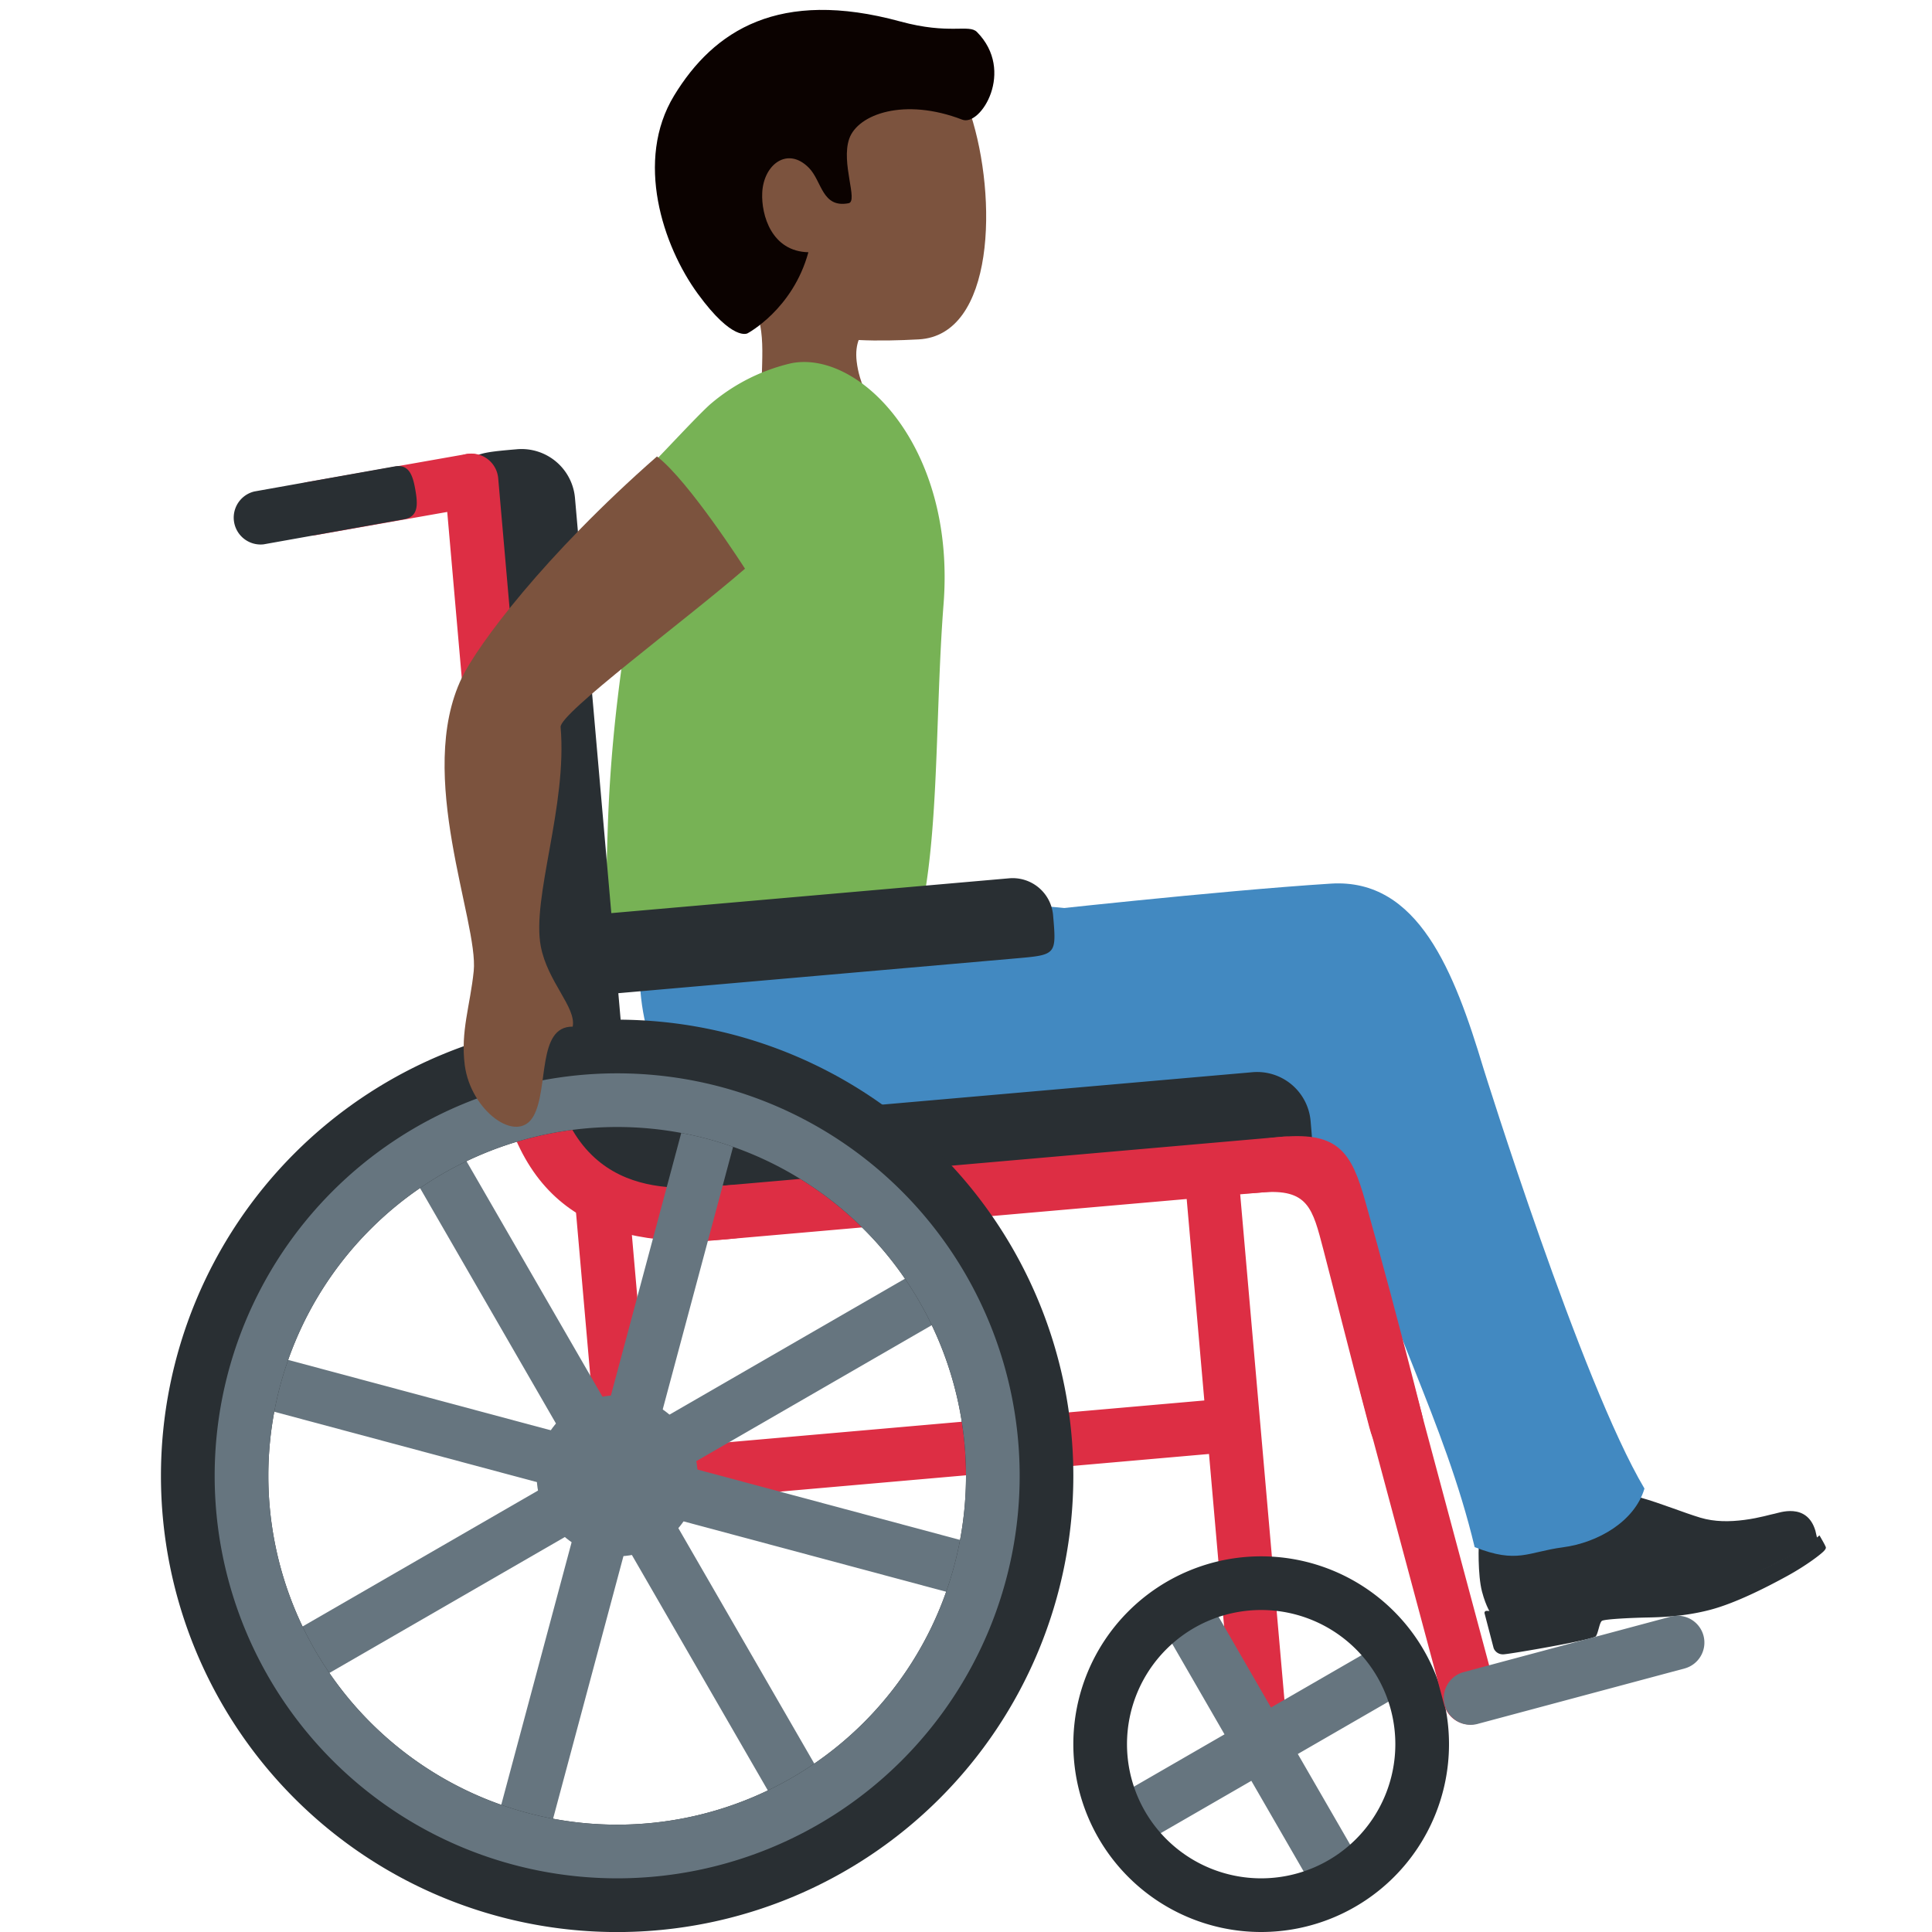 <svg xmlns="http://www.w3.org/2000/svg" viewBox="0 0 36 36"><path fill="#7C533E" d="M14.04.974c1.285-.762 3.537-.411 4.045 1.152.504 1.552.455 4.123-.968 4.198-1.492.079-3.048.003-3.886-1.41-.838-1.414-.476-3.178.809-3.94"/><path fill="#7C533E" d="M13.684 5.239c-2.376-2.023 2.471-2.572 2.471-2.572.916-.114.535 1.504 1.097 2.263.387.526-.801 1.03-.801 1.03s-.569.083-.488.777l.001.006c.021.177.074.382.2.647.631 1.313-1.085 2.458-1.715 1.142-.249-.521-.265-1.012-.255-1.469l.001-.041c.017-.68.076-1.283-.511-1.783"/><path fill="#0B0200" d="M12.561 1.781C13.302.564 14.519-.216 16.775.4c.919.251 1.279.045 1.429.196.718.726.068 1.766-.273 1.634-1.082-.417-1.946-.101-2.106.353s.171 1.169-.013 1.204c-.496.094-.494-.407-.737-.657-.397-.408-.847-.068-.872.461-.02.419.177 1.095.86 1.109-.29 1.065-1.134 1.511-1.134 1.511s-.271.161-.925-.735c-.655-.896-1.178-2.486-.443-3.695"/><path fill="#292F33" d="M27.789 30.079s-.097-.127-.175-.426-.069-.897-.047-.988.053-.16.163-.158c.083.001.759.146 1.144.061.716-.158.892-.883.892-.883s.452.123.812.223c.361.101.796.279 1.106.372.265.079.543.078.823.041.279-.036.496-.105.563-.116s.597-.219.757.317l.037.159s-.871.645-2.209.993-1.646.009-2.511.234-1.355.171-1.355.171"/><path fill="#292F33" d="M29.738 30.488c.044-.066.065-.248.109-.284.043-.036.585-.059.839-.064s.691-.016 1.175-.142 1.074-.431 1.436-.629.632-.407.689-.468.033-.075.02-.106-.103-.186-.103-.186-.214.195-.607.407-.792.399-1.514.587-1.204.199-1.606.195c-.501-.004-1.215.035-1.701.162-.375.098-.668.056-.776.056a.037.037 0 0 0-.036.048l.167.64c.011.042.07.128.186.122.114-.004 1.679-.271 1.722-.338"/><path fill="#4289C1" d="M11.968 17.279c-.193 1.421.135 2.945 1.22 3.321 1.039.36 3.058.116 3.058.116s.66.468.426 1.231c-.133.434-.314.645-.262.692.046.042.486.02.684.027.528.02 1.114-.115 2.108-.301.994-.187 1.44-.16 2.522-.359 1.198-.22 2.051-.659 2.491-1.745.375-.927-.091-2.139-1.419-2.764-1.08-.508-4.292-.724-5.498-.712-1.207.011-5.162-.741-5.33.494"/><path fill="#4289C1" d="M29.121 28.832c.656-.086 1.341-.485 1.521-1.095-1.178-1.982-3-7.829-3-7.829-.541-1.798-1.213-3.546-2.843-3.443-2.1.133-5.697.533-5.697.533-2.296.13-1.228.904-1.938 1.75-.712.845 1.115 2.095 2.611 2.126 2.607.054 3.902-.113 5.428 1.324.596 2.367 1.706 4.252 2.275 6.63.799.315.987.091 1.643.004"/><path fill="#77B255" d="M11.302 16.173c-.029.719-.15 1.674.276 1.567 1.679-.424 5.438-.168 5.438-.168.508-1.594.392-4.069.566-6.317.229-2.95-1.585-4.744-2.845-4.485a3.55 3.55 0 0 0-1.511.77c-.278.253-.924.961-1.141 1.169-1.106 1.06-.124 1.405-.327 2.596-.444 2.597-.427 4.149-.456 4.868"/><g fill="#DD2E44"><path d="m22.535 27.092-10.824.95a.5.5 0 0 1 -.542-.455.5.5 0 0 1 .455-.542l10.824-.95a.5.5 0 0 1 .542.455.5.5 0 0 1-.455.542"/><path d="M11.712 28.041a.503.503 0 0 0 .455-.542l-.436-4.981a.503.503 0 0 0-.542-.455.503.503 0 0 0 -.455.542l.436 4.981a.5.5 0 0 0 .542.455m10.738-7.58a.5.5 0 0 1 .542.455l 1.015 11.597a.5.5 0 0 1-.455.542.5.5 0 0 1-.542-.455l-1.015-11.597a.503.503 0 0 1 .455-.542"/></g><path fill="#292F33" d="M12.476 20.592c-1.431-.206-2.834-.148-2.345.544s1.575 1.905 3.418 1.707-.185-2.123-1.073-2.251"/><path fill="#292F33" d="m13.55 22.843 9.962-.872c.996-.087.996-.087.909-1.083a1 1 0 0 0-1.083-.909l-9.962.872a1 1 0 0 0-.909 1.083c.087.996.087.996 1.083.909"/><path fill="#DD2E44" d="m13.036 23.136 10.958-.959a.503.503 0 0 0 .455-.542.503.503 0 0 0-.542-.455l-10.958.959a.503.503 0 0 0-.455.542.5.5 0 0 0 .542.455"/><path fill="#292F33" d="m8.722 9.454.872 9.962c.087.996.087.996 1.083.909.548-.048.957-.535.909-1.083l-.872-9.962a1 1 0 0 0-1.083-.909c-.996.087-.996.087-.909 1.083"/><path fill="#DD2E44" d="m8.286 8.996.959 10.958a.503.503 0 0 0 .542.455.503.503 0 0 0 .455-.542L9.283 8.909a.503.503 0 0 0-.542-.455.503.503 0 0 0-.455.542"/><path fill="#292F33" d="m11.38 18.519 7.552-.661c.755-.066.755-.066.69-.812a.756.756 0 0 0-.82-.68l-7.552.661a.756.756 0 0 0-.69.812c.064.746.064.746.82.68"/><path fill="#DD2E44" d="M13.447 22.096c-1.004.088-2.989.261-3.25-2.727s-1.258-2.901-.996.087 1.909 3.848 4.333 3.636c1.993-.174 1.906-1.17-.087-.996m10.449-.914c-1.993.166-2.392 1.218-.4 1.039.883-.079.962.297 1.163 1.063.189.721.456 1.803.858 3.318.295 1.112 1.221.712.977-.257-.411-1.63-.798-3.05-1.052-3.953-.258-.922-.502-1.297-1.546-1.21"/><g fill="#66757F"><circle cx="11.5" cy="27.5" r="1.5"/><path d="m4.755 30.817 6.062-3.5-3.5-6.062.866-.5 3.5 6.062 6.062-3.5.5.866-6.062 3.5 3.5 6.062-.866.5-3.5-6.062-6.062 3.5z"/><path d="m9.076 34.615 1.812-6.761-6.762-1.812.259-.966 6.761 1.812 1.812-6.762.966.259-1.812 6.761 6.762 1.812-.259.966-6.761-1.812-1.812 6.762z"/></g><path fill="#292F33" d="M11.5 19a8.5 8.5 0 1 1-.001 17.001A8.5 8.5 0 0 1 11.5 19m0 15a6.5 6.5 0 1 0 0-13 6.5 6.5 0 0 0 0 13"/><path fill="#66757F" d="M11.5 20a7.5 7.5 0 1 1 0 15 7.5 7.5 0 0 1 0-15m0 14a6.5 6.5 0 1 0 0-13 6.5 6.5 0 0 0 0 13m9.152-.433 2.165-1.25-1.25-2.165.866-.5 1.25 2.165 2.165-1.25.5.866-2.165 1.25 1.25 2.165-.866.5-1.25-2.165-2.165 1.25z"/><path fill="#292F33" d="M23.5 29a3.5 3.5 0 1 1 0 7 3.5 3.5 0 0 1 0-7m0 6a2.5 2.5 0 1 0 0-5 2.5 2.5 0 0 0 0 5"/><path fill="#DD2E44" d="M25.712 25.363a.5.5 0 0 1 .612.354l1.553 5.796a.5.5 0 0 1-.966.258l-1.553-5.796a.503.503 0 0 1 .354-.612"/><path fill="#66757F" d="m27.524 32.125 3.864-1.035a.5.5 0 0 0 .354-.612.5.5 0 0 0-.612-.354l-3.864 1.035a.5.5 0 0 0 .258.966"/><path fill="#DD2E44" d="m5.897 9.969 2.954-.521a.5.5 0 0 0 .406-.579.5.5 0 0 0-.579-.406l-2.954.521a.5.5 0 0 0 .173.985"/><path fill="#292F33" d="m4.912 10.143 2.615-.467c.271-.048.26-.274.213-.545s-.116-.487-.386-.44l-2.615.467a.501.501 0 0 0 .173.985"/><path fill="#7C533E" d="M13.882 10.597c-1.142.988-3.458 2.697-3.436 2.951.128 1.469-.543 3.175-.369 4.087.126.661.665 1.138.594 1.495-.667-.009-.443 1.15-.729 1.665-.301.542-1.171-.093-1.282-.949-.081-.629.102-1.11.167-1.752.093-.915-1.094-3.661-.22-5.467.295-.609 1.531-2.277 3.635-4.122.595.457 1.64 2.092 1.64 2.092"/></svg>